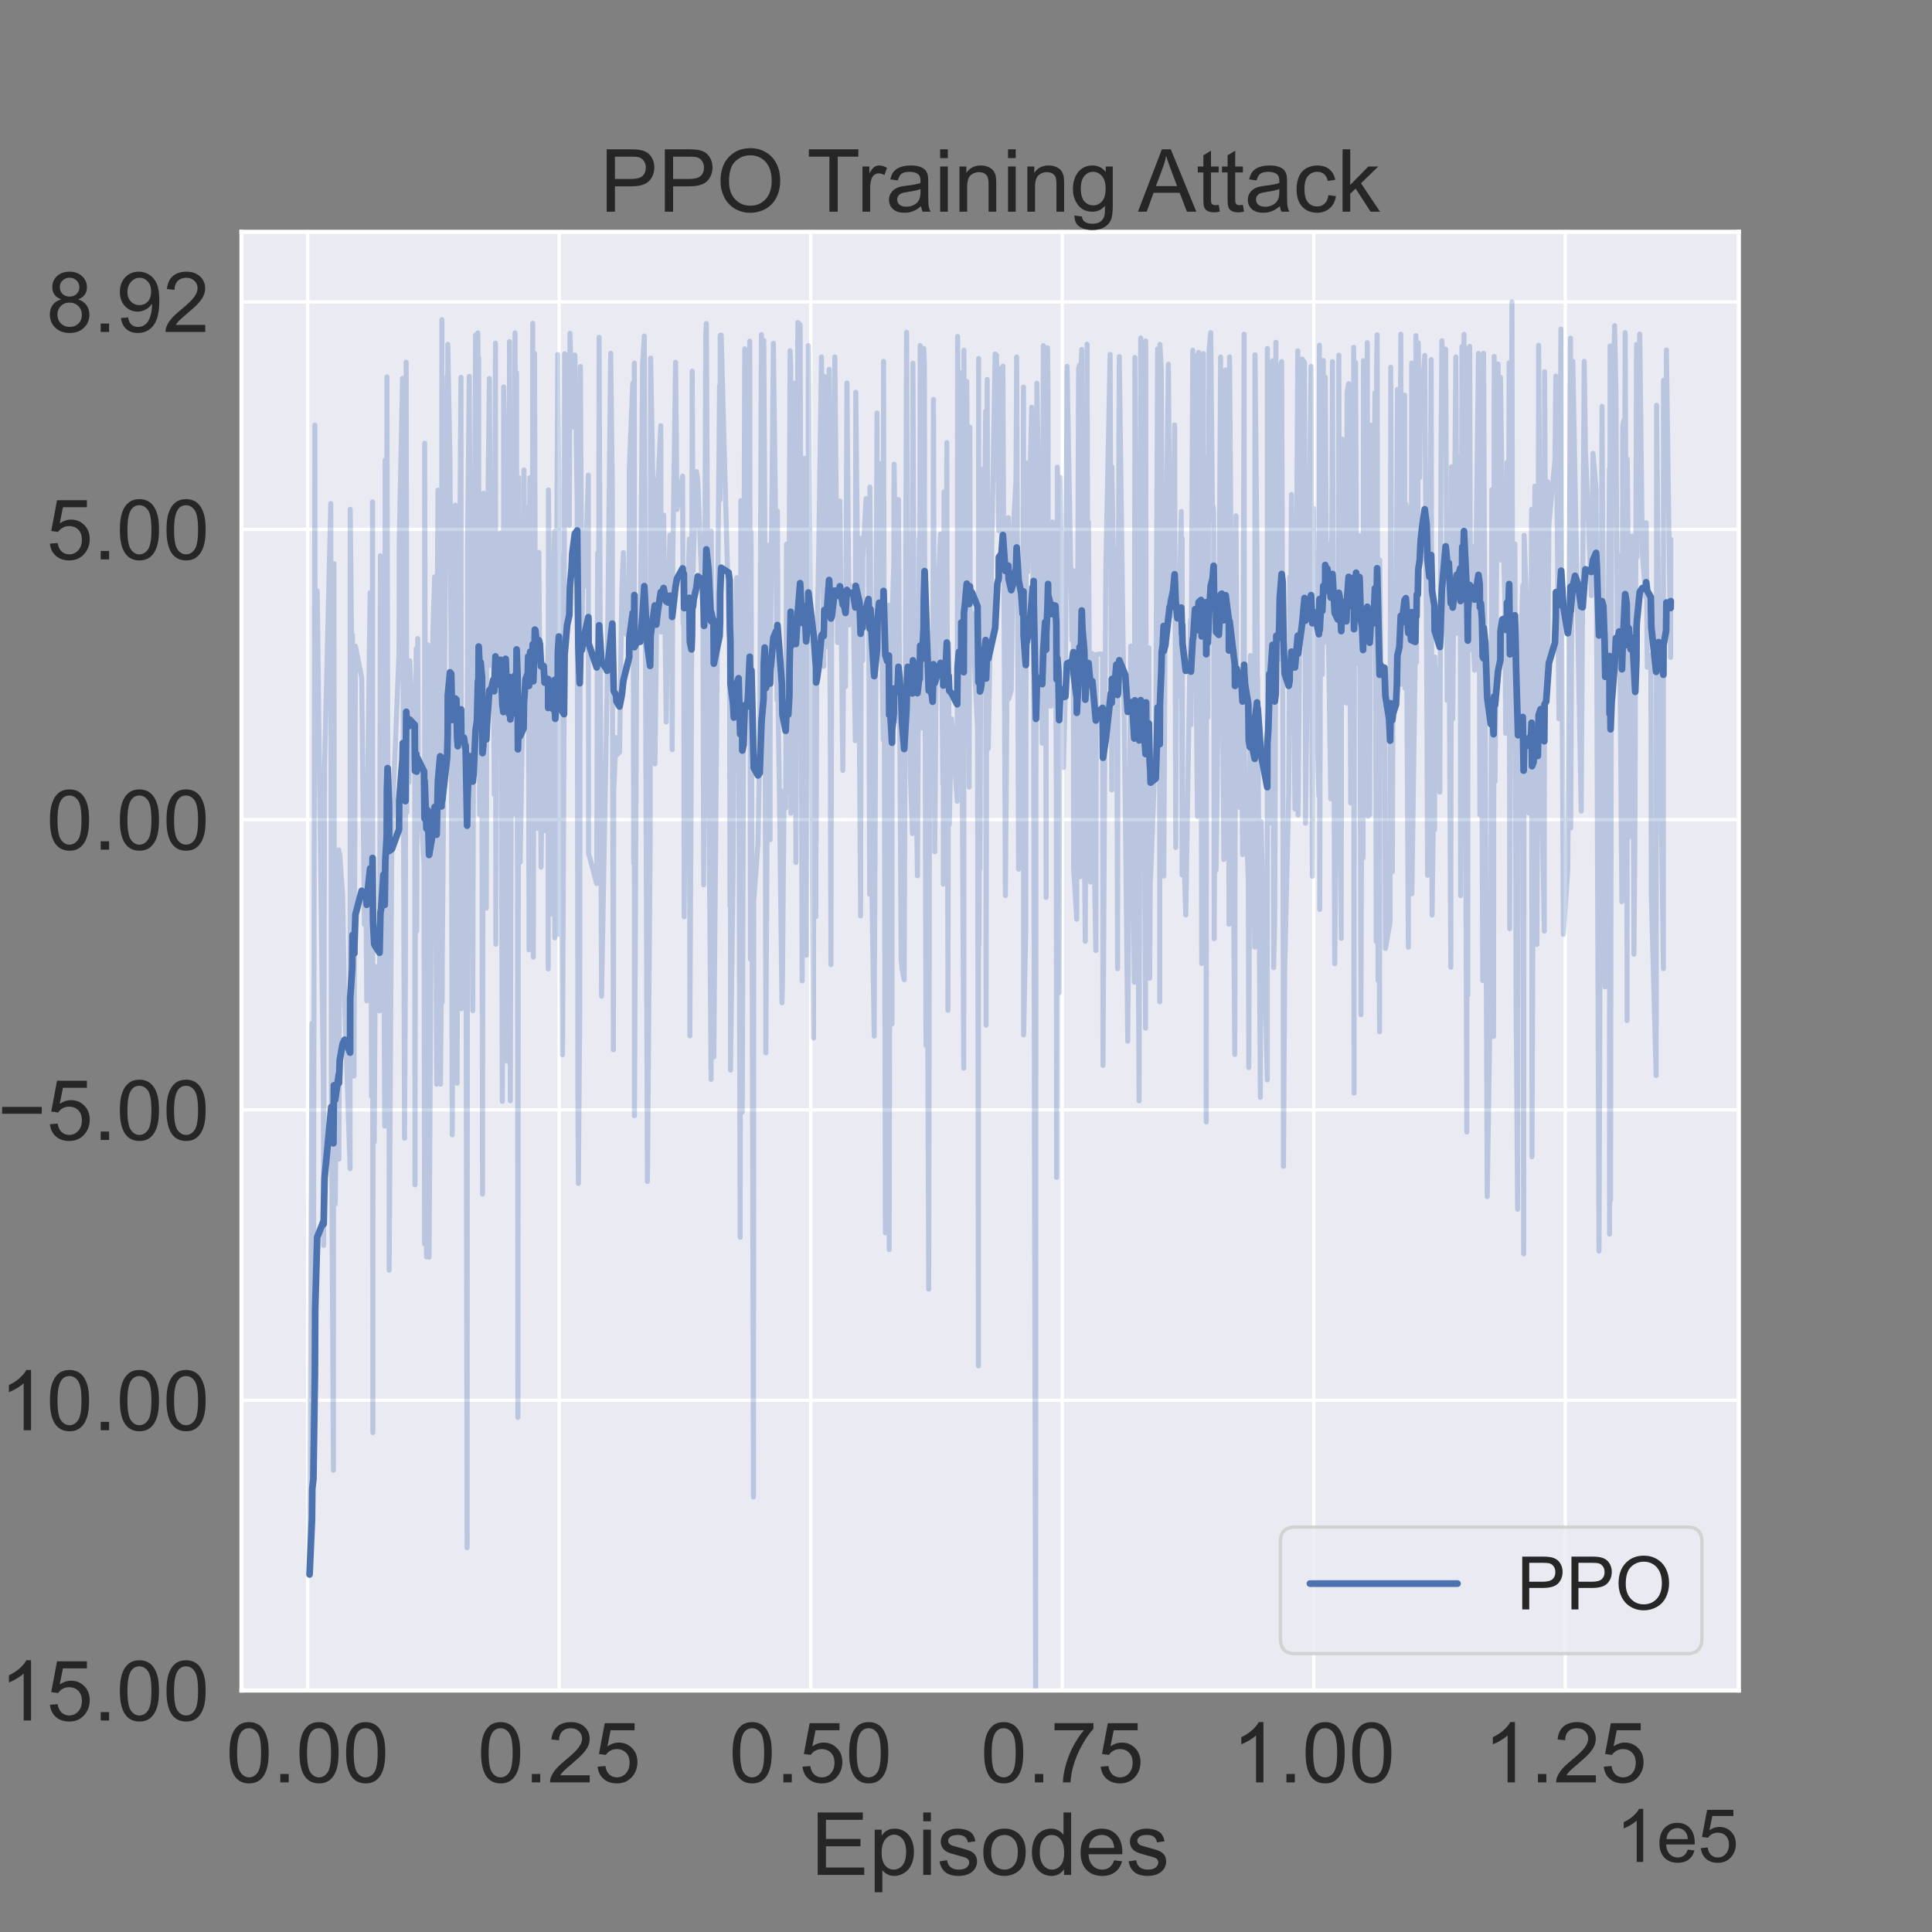 <?xml version="1.0" encoding="utf-8" standalone="no"?>
<!DOCTYPE svg PUBLIC "-//W3C//DTD SVG 1.1//EN"
  "http://www.w3.org/Graphics/SVG/1.1/DTD/svg11.dtd">
<!-- Created with matplotlib (https://matplotlib.org/) -->
<svg height="576pt" version="1.1" viewBox="0 0 576 576" width="576pt" xmlns="http://www.w3.org/2000/svg" xmlns:xlink="http://www.w3.org/1999/xlink">
 <rect x="0" y="0" width="576" height="576" fill="#808080" stroke="none"/>
 <defs>
  <style type="text/css">*{stroke-linecap:butt;stroke-linejoin:round;}</style>
 </defs>
 <g id="figure_1">
  <g id="patch_1">
   <path d="M 0 576 
L 576 576 
L 576 0 
L 0 0 
z
" style="fill:none;"/>
  </g>
  <g id="axes_1">
   <g id="patch_2">
    <path d="M 72 504 
L 518.4 504 
L 518.4 69.12 
L 72 69.12 
z
" style="fill:#eaeaf2;"/>
   </g>
   <g id="matplotlib.axis_1">
    <g id="xtick_1">
     <g id="line2d_1">
      <path clip-path="url(#pfd2f9d19e9)" d="M 91.721 504 
L 91.721 69.12 
" style="fill:none;stroke:#ffffff;stroke-linecap:round;"/>
     </g>
     <g id="text_1">
      <!-- 0.00 -->
      <g style="fill:#262626;" transform="translate(67.395 531.395)scale(0.25 -0.25)">
       <defs>
        <path d="M 4.156 35.297 
Q 4.156 48 6.766 55.734 
Q 9.375 63.484 14.516 67.672 
Q 19.672 71.875 27.484 71.875 
Q 33.25 71.875 37.594 69.547 
Q 41.938 67.234 44.766 62.859 
Q 47.609 58.5 49.219 52.219 
Q 50.828 45.953 50.828 35.297 
Q 50.828 22.703 48.234 14.969 
Q 45.656 7.234 40.5 3 
Q 35.359 -1.219 27.484 -1.219 
Q 17.141 -1.219 11.234 6.203 
Q 4.156 15.141 4.156 35.297 
z
M 13.188 35.297 
Q 13.188 17.672 17.312 11.828 
Q 21.438 6 27.484 6 
Q 33.547 6 37.672 11.859 
Q 41.797 17.719 41.797 35.297 
Q 41.797 52.984 37.672 58.781 
Q 33.547 64.594 27.391 64.594 
Q 21.344 64.594 17.719 59.469 
Q 13.188 52.938 13.188 35.297 
z
" id="ArialMT-48"/>
        <path d="M 9.078 0 
L 9.078 10.016 
L 19.094 10.016 
L 19.094 0 
z
" id="ArialMT-46"/>
       </defs>
       <use xlink:href="#ArialMT-48"/>
       <use x="55.615" xlink:href="#ArialMT-46"/>
       <use x="83.398" xlink:href="#ArialMT-48"/>
       <use x="139.014" xlink:href="#ArialMT-48"/>
      </g>
     </g>
    </g>
    <g id="xtick_2">
     <g id="line2d_2">
      <path clip-path="url(#pfd2f9d19e9)" d="M 166.711 504 
L 166.711 69.12 
" style="fill:none;stroke:#ffffff;stroke-linecap:round;"/>
     </g>
     <g id="text_2">
      <!-- 0.25 -->
      <g style="fill:#262626;" transform="translate(142.385 531.395)scale(0.25 -0.25)">
       <defs>
        <path d="M 50.344 8.453 
L 50.344 0 
L 3.031 0 
Q 2.938 3.172 4.047 6.109 
Q 5.859 10.938 9.828 15.625 
Q 13.812 20.312 21.344 26.469 
Q 33.016 36.031 37.109 41.625 
Q 41.219 47.219 41.219 52.203 
Q 41.219 57.422 37.469 61 
Q 33.734 64.594 27.734 64.594 
Q 21.391 64.594 17.578 60.781 
Q 13.766 56.984 13.719 50.25 
L 4.688 51.172 
Q 5.609 61.281 11.656 66.578 
Q 17.719 71.875 27.938 71.875 
Q 38.234 71.875 44.234 66.156 
Q 50.25 60.453 50.25 52 
Q 50.25 47.703 48.484 43.547 
Q 46.734 39.406 42.656 34.812 
Q 38.578 30.219 29.109 22.219 
Q 21.188 15.578 18.938 13.203 
Q 16.703 10.844 15.234 8.453 
z
" id="ArialMT-50"/>
        <path d="M 4.156 18.75 
L 13.375 19.531 
Q 14.406 12.797 18.141 9.391 
Q 21.875 6 27.156 6 
Q 33.5 6 37.891 10.781 
Q 42.281 15.578 42.281 23.484 
Q 42.281 31 38.062 35.344 
Q 33.844 39.703 27 39.703 
Q 22.75 39.703 19.328 37.766 
Q 15.922 35.844 13.969 32.766 
L 5.719 33.844 
L 12.641 70.609 
L 48.25 70.609 
L 48.25 62.203 
L 19.672 62.203 
L 15.828 42.969 
Q 22.266 47.469 29.344 47.469 
Q 38.719 47.469 45.156 40.969 
Q 51.609 34.469 51.609 24.266 
Q 51.609 14.547 45.953 7.469 
Q 39.062 -1.219 27.156 -1.219 
Q 17.391 -1.219 11.203 4.25 
Q 5.031 9.719 4.156 18.75 
z
" id="ArialMT-53"/>
       </defs>
       <use xlink:href="#ArialMT-48"/>
       <use x="55.615" xlink:href="#ArialMT-46"/>
       <use x="83.398" xlink:href="#ArialMT-50"/>
       <use x="139.014" xlink:href="#ArialMT-53"/>
      </g>
     </g>
    </g>
    <g id="xtick_3">
     <g id="line2d_3">
      <path clip-path="url(#pfd2f9d19e9)" d="M 241.702 504 
L 241.702 69.12 
" style="fill:none;stroke:#ffffff;stroke-linecap:round;"/>
     </g>
     <g id="text_3">
      <!-- 0.50 -->
      <g style="fill:#262626;" transform="translate(217.376 531.395)scale(0.25 -0.25)">
       <use xlink:href="#ArialMT-48"/>
       <use x="55.615" xlink:href="#ArialMT-46"/>
       <use x="83.398" xlink:href="#ArialMT-53"/>
       <use x="139.014" xlink:href="#ArialMT-48"/>
      </g>
     </g>
    </g>
    <g id="xtick_4">
     <g id="line2d_4">
      <path clip-path="url(#pfd2f9d19e9)" d="M 316.692 504 
L 316.692 69.12 
" style="fill:none;stroke:#ffffff;stroke-linecap:round;"/>
     </g>
     <g id="text_4">
      <!-- 0.75 -->
      <g style="fill:#262626;" transform="translate(292.366 531.395)scale(0.25 -0.25)">
       <defs>
        <path d="M 4.734 62.203 
L 4.734 70.656 
L 51.078 70.656 
L 51.078 63.812 
Q 44.234 56.547 37.516 44.484 
Q 30.812 32.422 27.156 19.672 
Q 24.516 10.688 23.781 0 
L 14.75 0 
Q 14.891 8.453 18.062 20.406 
Q 21.234 32.375 27.172 43.484 
Q 33.109 54.594 39.797 62.203 
z
" id="ArialMT-55"/>
       </defs>
       <use xlink:href="#ArialMT-48"/>
       <use x="55.615" xlink:href="#ArialMT-46"/>
       <use x="83.398" xlink:href="#ArialMT-55"/>
       <use x="139.014" xlink:href="#ArialMT-53"/>
      </g>
     </g>
    </g>
    <g id="xtick_5">
     <g id="line2d_5">
      <path clip-path="url(#pfd2f9d19e9)" d="M 391.683 504 
L 391.683 69.12 
" style="fill:none;stroke:#ffffff;stroke-linecap:round;"/>
     </g>
     <g id="text_5">
      <!-- 1.00 -->
      <g style="fill:#262626;" transform="translate(367.357 531.395)scale(0.25 -0.25)">
       <defs>
        <path d="M 37.25 0 
L 28.469 0 
L 28.469 56 
Q 25.297 52.984 20.141 49.953 
Q 14.984 46.922 10.891 45.406 
L 10.891 53.906 
Q 18.266 57.375 23.781 62.297 
Q 29.297 67.234 31.594 71.875 
L 37.25 71.875 
z
" id="ArialMT-49"/>
       </defs>
       <use xlink:href="#ArialMT-49"/>
       <use x="55.615" xlink:href="#ArialMT-46"/>
       <use x="83.398" xlink:href="#ArialMT-48"/>
       <use x="139.014" xlink:href="#ArialMT-48"/>
      </g>
     </g>
    </g>
    <g id="xtick_6">
     <g id="line2d_6">
      <path clip-path="url(#pfd2f9d19e9)" d="M 466.673 504 
L 466.673 69.12 
" style="fill:none;stroke:#ffffff;stroke-linecap:round;"/>
     </g>
     <g id="text_6">
      <!-- 1.25 -->
      <g style="fill:#262626;" transform="translate(442.347 531.395)scale(0.25 -0.25)">
       <use xlink:href="#ArialMT-49"/>
       <use x="55.615" xlink:href="#ArialMT-46"/>
       <use x="83.398" xlink:href="#ArialMT-50"/>
       <use x="139.014" xlink:href="#ArialMT-53"/>
      </g>
     </g>
    </g>
    <g id="text_7">
     <!-- Episodes -->
     <g style="fill:#262626;" transform="translate(241.723 558.974)scale(0.26 -0.26)">
      <defs>
       <path d="M 7.906 0 
L 7.906 71.578 
L 59.672 71.578 
L 59.672 63.141 
L 17.391 63.141 
L 17.391 41.219 
L 56.984 41.219 
L 56.984 32.812 
L 17.391 32.812 
L 17.391 8.453 
L 61.328 8.453 
L 61.328 0 
z
" id="ArialMT-69"/>
       <path d="M 6.594 -19.875 
L 6.594 51.859 
L 14.594 51.859 
L 14.594 45.125 
Q 17.438 49.078 21 51.047 
Q 24.562 53.031 29.641 53.031 
Q 36.281 53.031 41.359 49.609 
Q 46.438 46.188 49.016 39.953 
Q 51.609 33.734 51.609 26.312 
Q 51.609 18.359 48.75 11.984 
Q 45.906 5.609 40.453 2.219 
Q 35.016 -1.172 29 -1.172 
Q 24.609 -1.172 21.109 0.688 
Q 17.625 2.547 15.375 5.375 
L 15.375 -19.875 
z
M 14.547 25.641 
Q 14.547 15.625 18.594 10.844 
Q 22.656 6.062 28.422 6.062 
Q 34.281 6.062 38.453 11.016 
Q 42.625 15.969 42.625 26.375 
Q 42.625 36.281 38.547 41.203 
Q 34.469 46.141 28.812 46.141 
Q 23.188 46.141 18.859 40.891 
Q 14.547 35.641 14.547 25.641 
z
" id="ArialMT-112"/>
       <path d="M 6.641 61.469 
L 6.641 71.578 
L 15.438 71.578 
L 15.438 61.469 
z
M 6.641 0 
L 6.641 51.859 
L 15.438 51.859 
L 15.438 0 
z
" id="ArialMT-105"/>
       <path d="M 3.078 15.484 
L 11.766 16.844 
Q 12.5 11.625 15.844 8.844 
Q 19.188 6.062 25.203 6.062 
Q 31.25 6.062 34.172 8.516 
Q 37.109 10.984 37.109 14.312 
Q 37.109 17.281 34.516 19 
Q 32.719 20.172 25.531 21.969 
Q 15.875 24.422 12.141 26.203 
Q 8.406 27.984 6.469 31.125 
Q 4.547 34.281 4.547 38.094 
Q 4.547 41.547 6.125 44.5 
Q 7.719 47.469 10.453 49.422 
Q 12.5 50.922 16.031 51.969 
Q 19.578 53.031 23.641 53.031 
Q 29.734 53.031 34.344 51.266 
Q 38.969 49.516 41.156 46.5 
Q 43.359 43.5 44.188 38.484 
L 35.594 37.312 
Q 35.016 41.312 32.203 43.547 
Q 29.391 45.797 24.266 45.797 
Q 18.219 45.797 15.625 43.797 
Q 13.031 41.797 13.031 39.109 
Q 13.031 37.406 14.109 36.031 
Q 15.188 34.625 17.484 33.688 
Q 18.797 33.203 25.25 31.453 
Q 34.578 28.953 38.25 27.359 
Q 41.938 25.781 44.031 22.75 
Q 46.141 19.734 46.141 15.234 
Q 46.141 10.844 43.578 6.953 
Q 41.016 3.078 36.172 0.953 
Q 31.344 -1.172 25.25 -1.172 
Q 15.141 -1.172 9.844 3.031 
Q 4.547 7.234 3.078 15.484 
z
" id="ArialMT-115"/>
       <path d="M 3.328 25.922 
Q 3.328 40.328 11.328 47.266 
Q 18.016 53.031 27.641 53.031 
Q 38.328 53.031 45.109 46.016 
Q 51.906 39.016 51.906 26.656 
Q 51.906 16.656 48.906 10.906 
Q 45.906 5.172 40.156 2 
Q 34.422 -1.172 27.641 -1.172 
Q 16.75 -1.172 10.031 5.812 
Q 3.328 12.797 3.328 25.922 
z
M 12.359 25.922 
Q 12.359 15.969 16.703 11.016 
Q 21.047 6.062 27.641 6.062 
Q 34.188 6.062 38.531 11.031 
Q 42.875 16.016 42.875 26.219 
Q 42.875 35.844 38.5 40.797 
Q 34.125 45.75 27.641 45.75 
Q 21.047 45.75 16.703 40.812 
Q 12.359 35.891 12.359 25.922 
z
" id="ArialMT-111"/>
       <path d="M 40.234 0 
L 40.234 6.547 
Q 35.297 -1.172 25.734 -1.172 
Q 19.531 -1.172 14.328 2.25 
Q 9.125 5.672 6.266 11.797 
Q 3.422 17.922 3.422 25.875 
Q 3.422 33.641 6 39.969 
Q 8.594 46.297 13.766 49.656 
Q 18.953 53.031 25.344 53.031 
Q 30.031 53.031 33.688 51.047 
Q 37.359 49.078 39.656 45.906 
L 39.656 71.578 
L 48.391 71.578 
L 48.391 0 
z
M 12.453 25.875 
Q 12.453 15.922 16.641 10.984 
Q 20.844 6.062 26.562 6.062 
Q 32.328 6.062 36.344 10.766 
Q 40.375 15.484 40.375 25.141 
Q 40.375 35.797 36.266 40.766 
Q 32.172 45.75 26.172 45.75 
Q 20.312 45.75 16.375 40.969 
Q 12.453 36.188 12.453 25.875 
z
" id="ArialMT-100"/>
       <path d="M 42.094 16.703 
L 51.172 15.578 
Q 49.031 7.625 43.219 3.219 
Q 37.406 -1.172 28.375 -1.172 
Q 17 -1.172 10.328 5.828 
Q 3.656 12.844 3.656 25.484 
Q 3.656 38.578 10.391 45.797 
Q 17.141 53.031 27.875 53.031 
Q 38.281 53.031 44.875 45.953 
Q 51.469 38.875 51.469 26.031 
Q 51.469 25.25 51.422 23.688 
L 12.75 23.688 
Q 13.234 15.141 17.578 10.594 
Q 21.922 6.062 28.422 6.062 
Q 33.25 6.062 36.672 8.594 
Q 40.094 11.141 42.094 16.703 
z
M 13.234 30.906 
L 42.188 30.906 
Q 41.609 37.453 38.875 40.719 
Q 34.672 45.797 27.984 45.797 
Q 21.922 45.797 17.797 41.75 
Q 13.672 37.703 13.234 30.906 
z
" id="ArialMT-101"/>
      </defs>
      <use xlink:href="#ArialMT-69"/>
      <use x="66.699" xlink:href="#ArialMT-112"/>
      <use x="122.314" xlink:href="#ArialMT-105"/>
      <use x="144.531" xlink:href="#ArialMT-115"/>
      <use x="194.531" xlink:href="#ArialMT-111"/>
      <use x="250.146" xlink:href="#ArialMT-100"/>
      <use x="305.762" xlink:href="#ArialMT-101"/>
      <use x="361.377" xlink:href="#ArialMT-115"/>
     </g>
    </g>
    <g id="text_8">
     <!-- 1e5 -->
     <g style="fill:#262626;" transform="translate(481.698 555.11)scale(0.22 -0.22)">
      <use xlink:href="#ArialMT-49"/>
      <use x="55.615" xlink:href="#ArialMT-101"/>
      <use x="111.23" xlink:href="#ArialMT-53"/>
     </g>
    </g>
   </g>
   <g id="matplotlib.axis_2">
    <g id="ytick_1">
     <g id="line2d_7">
      <path clip-path="url(#pfd2f9d19e9)" d="M 72 504 
L 518.4 504 
" style="fill:none;stroke:#ffffff;stroke-linecap:round;"/>
     </g>
     <g id="text_9">
      <!-- −15.00 -->
      <g style="fill:#262626;" transform="translate(-14.656 512.947)scale(0.25 -0.25)">
       <defs>
        <path d="M 52.828 31.203 
L 5.562 31.203 
L 5.562 39.406 
L 52.828 39.406 
z
" id="ArialMT-8722"/>
       </defs>
       <use xlink:href="#ArialMT-8722"/>
       <use x="58.398" xlink:href="#ArialMT-49"/>
       <use x="114.014" xlink:href="#ArialMT-53"/>
       <use x="169.629" xlink:href="#ArialMT-46"/>
       <use x="197.412" xlink:href="#ArialMT-48"/>
       <use x="253.027" xlink:href="#ArialMT-48"/>
      </g>
     </g>
    </g>
    <g id="ytick_2">
     <g id="line2d_8">
      <path clip-path="url(#pfd2f9d19e9)" d="M 72 417.457 
L 518.4 417.457 
" style="fill:none;stroke:#ffffff;stroke-linecap:round;"/>
     </g>
     <g id="text_10">
      <!-- −10.00 -->
      <g style="fill:#262626;" transform="translate(-14.656 426.404)scale(0.25 -0.25)">
       <use xlink:href="#ArialMT-8722"/>
       <use x="58.398" xlink:href="#ArialMT-49"/>
       <use x="114.014" xlink:href="#ArialMT-48"/>
       <use x="169.629" xlink:href="#ArialMT-46"/>
       <use x="197.412" xlink:href="#ArialMT-48"/>
       <use x="253.027" xlink:href="#ArialMT-48"/>
      </g>
     </g>
    </g>
    <g id="ytick_3">
     <g id="line2d_9">
      <path clip-path="url(#pfd2f9d19e9)" d="M 72 330.914 
L 518.4 330.914 
" style="fill:none;stroke:#ffffff;stroke-linecap:round;"/>
     </g>
     <g id="text_11">
      <!-- −5.00 -->
      <g style="fill:#262626;" transform="translate(-0.754 339.861)scale(0.25 -0.25)">
       <use xlink:href="#ArialMT-8722"/>
       <use x="58.398" xlink:href="#ArialMT-53"/>
       <use x="114.014" xlink:href="#ArialMT-46"/>
       <use x="141.797" xlink:href="#ArialMT-48"/>
       <use x="197.412" xlink:href="#ArialMT-48"/>
      </g>
     </g>
    </g>
    <g id="ytick_4">
     <g id="line2d_10">
      <path clip-path="url(#pfd2f9d19e9)" d="M 72 244.371 
L 518.4 244.371 
" style="fill:none;stroke:#ffffff;stroke-linecap:round;"/>
     </g>
     <g id="text_12">
      <!-- 0.00 -->
      <g style="fill:#262626;" transform="translate(13.848 253.319)scale(0.25 -0.25)">
       <use xlink:href="#ArialMT-48"/>
       <use x="55.615" xlink:href="#ArialMT-46"/>
       <use x="83.398" xlink:href="#ArialMT-48"/>
       <use x="139.014" xlink:href="#ArialMT-48"/>
      </g>
     </g>
    </g>
    <g id="ytick_5">
     <g id="line2d_11">
      <path clip-path="url(#pfd2f9d19e9)" d="M 72 157.828 
L 518.4 157.828 
" style="fill:none;stroke:#ffffff;stroke-linecap:round;"/>
     </g>
     <g id="text_13">
      <!-- 5.00 -->
      <g style="fill:#262626;" transform="translate(13.848 166.776)scale(0.25 -0.25)">
       <use xlink:href="#ArialMT-53"/>
       <use x="55.615" xlink:href="#ArialMT-46"/>
       <use x="83.398" xlink:href="#ArialMT-48"/>
       <use x="139.014" xlink:href="#ArialMT-48"/>
      </g>
     </g>
    </g>
    <g id="ytick_6">
     <g id="line2d_12">
      <path clip-path="url(#pfd2f9d19e9)" d="M 72 90.02 
L 518.4 90.02 
" style="fill:none;stroke:#ffffff;stroke-linecap:round;"/>
     </g>
     <g id="text_14">
      <!-- 8.92 -->
      <g style="fill:#262626;" transform="translate(13.848 98.968)scale(0.25 -0.25)">
       <defs>
        <path d="M 17.672 38.812 
Q 12.203 40.828 9.562 44.531 
Q 6.938 48.25 6.938 53.422 
Q 6.938 61.234 12.547 66.547 
Q 18.172 71.875 27.484 71.875 
Q 36.859 71.875 42.578 66.422 
Q 48.297 60.984 48.297 53.172 
Q 48.297 48.188 45.672 44.5 
Q 43.062 40.828 37.75 38.812 
Q 44.344 36.672 47.781 31.875 
Q 51.219 27.094 51.219 20.453 
Q 51.219 11.281 44.719 5.031 
Q 38.234 -1.219 27.641 -1.219 
Q 17.047 -1.219 10.547 5.047 
Q 4.047 11.328 4.047 20.703 
Q 4.047 27.688 7.594 32.391 
Q 11.141 37.109 17.672 38.812 
z
M 15.922 53.719 
Q 15.922 48.641 19.188 45.406 
Q 22.469 42.188 27.688 42.188 
Q 32.766 42.188 36.016 45.375 
Q 39.266 48.578 39.266 53.219 
Q 39.266 58.062 35.906 61.359 
Q 32.562 64.656 27.594 64.656 
Q 22.562 64.656 19.234 61.422 
Q 15.922 58.203 15.922 53.719 
z
M 13.094 20.656 
Q 13.094 16.891 14.875 13.375 
Q 16.656 9.859 20.172 7.922 
Q 23.688 6 27.734 6 
Q 34.031 6 38.125 10.047 
Q 42.234 14.109 42.234 20.359 
Q 42.234 26.703 38.016 30.859 
Q 33.797 35.016 27.438 35.016 
Q 21.234 35.016 17.156 30.906 
Q 13.094 26.812 13.094 20.656 
z
" id="ArialMT-56"/>
        <path d="M 5.469 16.547 
L 13.922 17.328 
Q 14.984 11.375 18.016 8.688 
Q 21.047 6 25.781 6 
Q 29.828 6 32.875 7.859 
Q 35.938 9.719 37.891 12.812 
Q 39.844 15.922 41.156 21.188 
Q 42.484 26.469 42.484 31.938 
Q 42.484 32.516 42.438 33.688 
Q 39.797 29.5 35.234 26.875 
Q 30.672 24.266 25.344 24.266 
Q 16.453 24.266 10.297 30.703 
Q 4.156 37.156 4.156 47.703 
Q 4.156 58.594 10.578 65.234 
Q 17 71.875 26.656 71.875 
Q 33.641 71.875 39.422 68.109 
Q 45.219 64.359 48.219 57.391 
Q 51.219 50.438 51.219 37.25 
Q 51.219 23.531 48.234 15.406 
Q 45.266 7.281 39.375 3.031 
Q 33.5 -1.219 25.594 -1.219 
Q 17.188 -1.219 11.859 3.438 
Q 6.547 8.109 5.469 16.547 
z
M 41.453 48.141 
Q 41.453 55.719 37.422 60.156 
Q 33.406 64.594 27.734 64.594 
Q 21.875 64.594 17.531 59.812 
Q 13.188 55.031 13.188 47.406 
Q 13.188 40.578 17.312 36.297 
Q 21.438 32.031 27.484 32.031 
Q 33.594 32.031 37.516 36.297 
Q 41.453 40.578 41.453 48.141 
z
" id="ArialMT-57"/>
       </defs>
       <use xlink:href="#ArialMT-56"/>
       <use x="55.615" xlink:href="#ArialMT-46"/>
       <use x="83.398" xlink:href="#ArialMT-57"/>
       <use x="139.014" xlink:href="#ArialMT-50"/>
      </g>
     </g>
    </g>
    <g id="text_15">
     <!-- avg reward -->
     <g style="fill:#262626;" transform="translate(-24.128 350.863)rotate(-90)scale(0.26 -0.26)">
      <defs>
       <path d="M 40.438 6.391 
Q 35.547 2.25 31.031 0.531 
Q 26.516 -1.172 21.344 -1.172 
Q 12.797 -1.172 8.203 3 
Q 3.609 7.172 3.609 13.672 
Q 3.609 17.484 5.344 20.625 
Q 7.078 23.781 9.891 25.688 
Q 12.703 27.594 16.219 28.562 
Q 18.797 29.25 24.031 29.891 
Q 34.672 31.156 39.703 32.906 
Q 39.75 34.719 39.75 35.203 
Q 39.75 40.578 37.25 42.781 
Q 33.891 45.75 27.25 45.75 
Q 21.047 45.75 18.094 43.578 
Q 15.141 41.406 13.719 35.891 
L 5.125 37.062 
Q 6.297 42.578 8.984 45.969 
Q 11.672 49.359 16.75 51.188 
Q 21.828 53.031 28.516 53.031 
Q 35.156 53.031 39.297 51.469 
Q 43.453 49.906 45.406 47.531 
Q 47.359 45.172 48.141 41.547 
Q 48.578 39.312 48.578 33.453 
L 48.578 21.734 
Q 48.578 9.469 49.141 6.219 
Q 49.703 2.984 51.375 0 
L 42.188 0 
Q 40.828 2.734 40.438 6.391 
z
M 39.703 26.031 
Q 34.906 24.078 25.344 22.703 
Q 19.922 21.922 17.672 20.938 
Q 15.438 19.969 14.203 18.094 
Q 12.984 16.219 12.984 13.922 
Q 12.984 10.406 15.641 8.062 
Q 18.312 5.719 23.438 5.719 
Q 28.516 5.719 32.469 7.938 
Q 36.422 10.156 38.281 14.016 
Q 39.703 17 39.703 22.797 
z
" id="ArialMT-97"/>
       <path d="M 21 0 
L 1.266 51.859 
L 10.547 51.859 
L 21.688 20.797 
Q 23.484 15.766 25 10.359 
Q 26.172 14.453 28.266 20.219 
L 39.797 51.859 
L 48.828 51.859 
L 29.203 0 
z
" id="ArialMT-118"/>
       <path d="M 4.984 -4.297 
L 13.531 -5.562 
Q 14.062 -9.516 16.5 -11.328 
Q 19.781 -13.766 25.438 -13.766 
Q 31.547 -13.766 34.859 -11.328 
Q 38.188 -8.891 39.359 -4.5 
Q 40.047 -1.812 39.984 6.781 
Q 34.234 0 25.641 0 
Q 14.938 0 9.078 7.719 
Q 3.219 15.438 3.219 26.219 
Q 3.219 33.641 5.906 39.906 
Q 8.594 46.188 13.688 49.609 
Q 18.797 53.031 25.688 53.031 
Q 34.859 53.031 40.828 45.609 
L 40.828 51.859 
L 48.922 51.859 
L 48.922 7.031 
Q 48.922 -5.078 46.453 -10.125 
Q 44 -15.188 38.641 -18.109 
Q 33.297 -21.047 25.484 -21.047 
Q 16.219 -21.047 10.5 -16.875 
Q 4.781 -12.703 4.984 -4.297 
z
M 12.25 26.859 
Q 12.25 16.656 16.297 11.969 
Q 20.359 7.281 26.469 7.281 
Q 32.516 7.281 36.609 11.938 
Q 40.719 16.609 40.719 26.562 
Q 40.719 36.078 36.5 40.906 
Q 32.281 45.75 26.312 45.75 
Q 20.453 45.75 16.344 40.984 
Q 12.25 36.234 12.25 26.859 
z
" id="ArialMT-103"/>
       <path id="ArialMT-32"/>
       <path d="M 6.5 0 
L 6.5 51.859 
L 14.406 51.859 
L 14.406 44 
Q 17.438 49.516 20 51.266 
Q 22.562 53.031 25.641 53.031 
Q 30.078 53.031 34.672 50.203 
L 31.641 42.047 
Q 28.422 43.953 25.203 43.953 
Q 22.312 43.953 20.016 42.219 
Q 17.719 40.484 16.75 37.406 
Q 15.281 32.719 15.281 27.156 
L 15.281 0 
z
" id="ArialMT-114"/>
       <path d="M 16.156 0 
L 0.297 51.859 
L 9.375 51.859 
L 17.625 21.922 
L 20.703 10.797 
Q 20.906 11.625 23.391 21.484 
L 31.641 51.859 
L 40.672 51.859 
L 48.438 21.781 
L 51.031 11.859 
L 54 21.875 
L 62.891 51.859 
L 71.438 51.859 
L 55.219 0 
L 46.094 0 
L 37.844 31.062 
L 35.844 39.891 
L 25.344 0 
z
" id="ArialMT-119"/>
      </defs>
      <use xlink:href="#ArialMT-97"/>
      <use x="55.615" xlink:href="#ArialMT-118"/>
      <use x="105.615" xlink:href="#ArialMT-103"/>
      <use x="161.23" xlink:href="#ArialMT-32"/>
      <use x="189.014" xlink:href="#ArialMT-114"/>
      <use x="222.314" xlink:href="#ArialMT-101"/>
      <use x="277.93" xlink:href="#ArialMT-119"/>
      <use x="350.146" xlink:href="#ArialMT-97"/>
      <use x="405.762" xlink:href="#ArialMT-114"/>
      <use x="439.062" xlink:href="#ArialMT-100"/>
     </g>
    </g>
   </g>
   <g id="line2d_13">
    <path clip-path="url(#pfd2f9d19e9)" d="M 92.291 469.402 
L 93.011 305.082 
L 93.101 361.879 
L 93.431 414.873 
L 93.881 126.759 
L 93.971 216.785 
L 94.571 176.133 
L 96.4 322.757 
L 96.49 371.293 
L 96.76 228.503 
L 98.62 150.129 
L 98.77 319.564 
L 99.4 438.351 
L 99.55 168.027 
L 99.76 331.621 
L 99.94 358.943 
L 100.99 253.396 
L 101.05 345.573 
L 101.29 254.525 
L 102.16 267 
L 102.76 299.321 
L 104.379 348.432 
L 104.409 151.831 
L 105.009 208.443 
L 105.099 189.367 
L 105.549 320.831 
L 105.969 192.652 
L 107.829 201.996 
L 108.639 275.631 
L 109.119 266.41 
L 109.329 298.404 
L 109.359 252.549 
L 110.349 176.685 
L 110.769 326.881 
L 111.009 284.629 
L 111.069 149.629 
L 111.159 427.103 
L 111.218 292.614 
L 111.578 340.508 
L 111.878 288.14 
L 113.168 301.373 
L 113.408 165.69 
L 113.648 258.391 
L 114.308 170.454 
L 114.428 277.494 
L 114.698 335.746 
L 114.818 137.177 
L 114.878 256.333 
L 115.298 184.033 
L 115.358 112.363 
L 115.568 208.032 
L 115.808 278.982 
L 115.988 292.128 
L 116.018 378.701 
L 116.828 248.123 
L 118.958 194.585 
L 119.017 161.845 
L 120.007 112.812 
L 120.097 180.085 
L 120.607 339.342 
L 120.877 288.546 
L 120.907 213.118 
L 121.087 107.982 
L 121.117 111.107 
L 121.267 242.196 
L 121.807 209.422 
L 121.897 233.264 
L 122.167 197.011 
L 123.637 230.109 
L 123.727 353.22 
L 123.907 214.3 
L 124.087 193.423 
L 124.237 277.51 
L 124.537 190.385 
L 124.717 230.284 
L 124.867 229.867 
L 126.427 258.217 
L 126.577 370.851 
L 126.607 132.129 
L 127.146 374.743 
L 127.536 192.213 
L 127.926 374.817 
L 129.066 188.023 
L 129.576 171.977 
L 130.176 323.233 
L 130.356 183.846 
L 130.566 146.128 
L 131.226 160.179 
L 131.316 323.25 
L 131.646 286.94 
L 131.736 95.316 
L 131.826 298.832 
L 131.856 286.759 
L 133.296 112.261 
L 133.476 156.577 
L 133.506 102.671 
L 134.166 138.221 
L 134.526 204.838 
L 134.825 338.326 
L 135.725 150.589 
L 136.055 211.723 
L 136.295 322.932 
L 136.475 244.625 
L 137.435 112.49 
L 137.555 300.743 
L 138.305 215.716 
L 138.785 254.307 
L 138.815 211.965 
L 139.265 461.409 
L 139.385 164.615 
L 139.895 112.202 
L 140.945 301.339 
L 141.185 211.485 
L 141.785 99.892 
L 142.205 188.934 
L 142.475 99.247 
L 142.654 193.587 
L 142.714 106.555 
L 142.804 210.856 
L 143.014 242.869 
L 143.284 179.744 
L 143.704 242.393 
L 143.854 356.009 
L 144.124 147.03 
L 144.994 270.781 
L 145.174 177.655 
L 145.894 112.85 
L 146.524 198.491 
L 147.064 180.751 
L 147.334 236.855 
L 147.724 102.296 
L 147.814 281.529 
L 148.054 170.532 
L 149.254 158.888 
L 149.764 328.367 
L 150.064 233.895 
L 150.154 115.333 
L 150.753 140.928 
L 151.233 316.411 
L 151.773 253.844 
L 151.893 101.834 
L 152.133 328.213 
L 152.643 163.057 
L 152.823 242.85 
L 153.543 99.224 
L 153.933 215.745 
L 154.023 111.122 
L 154.053 199.998 
L 154.293 264.355 
L 154.413 422.585 
L 154.623 142.375 
L 155.073 257.052 
L 156.093 196.128 
L 156.213 140.098 
L 156.423 173.854 
L 156.693 172.391 
L 157.353 184.104 
L 157.473 151.249 
L 157.713 283.181 
L 157.953 142.408 
L 158.073 158.541 
L 158.672 278.617 
L 158.822 96.384 
L 158.852 208.587 
L 158.912 196.009 
L 159.002 285.372 
L 159.362 105.329 
L 159.602 189.18 
L 160.172 246.967 
L 160.652 164.706 
L 161.312 258.554 
L 162.092 197.92 
L 162.362 247.661 
L 163.412 192.739 
L 163.442 288.884 
L 163.502 146.08 
L 164.822 272.683 
L 165.062 173.897 
L 165.332 158.381 
L 165.392 279.6 
L 166.291 105.688 
L 166.321 114.246 
L 166.621 147.017 
L 166.681 278.611 
L 166.831 165.635 
L 167.251 205.372 
L 167.701 314.456 
L 168.151 219.217 
L 168.331 105.456 
L 169.081 106.463 
L 169.741 156.659 
L 169.921 99.393 
L 170.431 117.156 
L 170.611 127.302 
L 171.391 105.836 
L 172.081 149.638 
L 172.291 326.677 
L 172.441 352.825 
L 172.831 301.887 
L 173.041 109.274 
L 173.491 189.59 
L 173.94 158.42 
L 174.36 174.78 
L 175.41 141.63 
L 175.47 254.375 
L 177.9 263.445 
L 178.17 164.927 
L 178.44 199.526 
L 178.62 100.54 
L 179.34 297.014 
L 180.99 205.807 
L 182.069 105.324 
L 182.549 144.79 
L 182.639 230.19 
L 182.879 312.965 
L 182.969 235.888 
L 183.689 219.9 
L 183.809 225.17 
L 184.709 224.261 
L 185.399 175.587 
L 185.849 164.759 
L 186.569 189.02 
L 187.049 183.128 
L 187.589 178.699 
L 187.619 139.766 
L 188.639 114.308 
L 188.939 257.442 
L 189.119 108.242 
L 189.149 332.639 
L 189.898 177.885 
L 190.888 190.282 
L 191.578 108.589 
L 192.088 100.198 
L 193.018 352.242 
L 193.828 252.622 
L 193.978 106.755 
L 194.638 142.414 
L 195.208 143.371 
L 195.268 227.739 
L 195.658 195.006 
L 196.138 144.432 
L 197.008 126.898 
L 197.098 188.451 
L 197.847 153.536 
L 198.627 215.259 
L 199.137 182.445 
L 199.737 159.531 
L 200.277 198.501 
L 200.337 177.994 
L 200.397 223.498 
L 200.577 166.909 
L 201.417 108.005 
L 201.837 151.912 
L 203.517 141.947 
L 203.637 185.888 
L 203.877 170.867 
L 203.967 273.313 
L 204.897 179.706 
L 205.526 160.673 
L 205.676 308.831 
L 206.156 214.417 
L 206.366 110.658 
L 206.666 170.258 
L 206.786 164.083 
L 207.656 140.584 
L 208.016 143.114 
L 209.576 182.632 
L 209.786 263.809 
L 210.416 99.322 
L 210.596 96.444 
L 211.256 226.177 
L 212.006 321.8 
L 212.036 158.254 
L 212.396 199.352 
L 212.726 190.64 
L 212.816 315.113 
L 214.525 115.091 
L 214.675 148.973 
L 214.705 100.02 
L 215.005 99.896 
L 217.525 193.564 
L 217.615 270.14 
L 217.765 227.767 
L 217.795 319.04 
L 218.545 261.18 
L 219.025 199.021 
L 219.625 172.24 
L 219.715 191.323 
L 219.745 173.747 
L 220.195 191.333 
L 220.675 368.885 
L 220.854 149.257 
L 221.244 210.696 
L 221.304 331.53 
L 222.024 104.002 
L 222.804 214.546 
L 223.524 101.706 
L 223.734 285.895 
L 223.914 158.608 
L 224.034 197.316 
L 224.634 446.315 
L 224.724 268.335 
L 225.984 251.468 
L 226.494 223.803 
L 227.004 99.744 
L 227.034 196.296 
L 227.634 147.43 
L 227.724 101.515 
L 227.994 150.601 
L 228.324 313.915 
L 229.163 162.528 
L 229.583 250.353 
L 229.643 170.002 
L 229.703 195.189 
L 230.573 102.351 
L 231.413 169.5 
L 231.653 208.655 
L 231.773 152.329 
L 232.013 213.134 
L 232.343 233.713 
L 233.123 298.956 
L 233.273 293.978 
L 233.753 235.785 
L 234.233 240.909 
L 234.473 162.231 
L 235.013 235.909 
L 235.553 104.572 
L 235.733 109.103 
L 235.793 242.459 
L 235.883 230.371 
L 236.932 114.263 
L 237.292 257.141 
L 237.862 96.174 
L 238.552 96.798 
L 239.152 292.439 
L 239.872 136.637 
L 240.352 284.809 
L 240.592 141.44 
L 240.862 143.31 
L 240.952 210.815 
L 241.012 103.046 
L 242.542 309.462 
L 242.632 189.945 
L 243.232 273.282 
L 243.292 197.175 
L 243.322 251.241 
L 243.532 193.248 
L 244.072 165.589 
L 244.911 106.422 
L 245.571 198.65 
L 245.751 112.228 
L 246.531 192.786 
L 246.681 152.441 
L 247.191 110.108 
L 247.731 287.599 
L 247.971 178.589 
L 248.901 106.41 
L 249.711 191.57 
L 250.401 149.363 
L 251.271 229.701 
L 251.601 180.429 
L 252.081 204.693 
L 252.5 114.147 
L 253.13 186.319 
L 254.33 174.507 
L 254.99 220.833 
L 255.14 116.952 
L 256.25 223.794 
L 256.58 273.077 
L 256.76 160.481 
L 257.18 196.97 
L 257.24 166.527 
L 258.2 148.646 
L 258.92 152.86 
L 259.28 266.61 
L 259.34 145.214 
L 259.52 167.486 
L 259.88 261.849 
L 260.629 308.905 
L 261.469 123.135 
L 261.529 150.57 
L 261.649 138.654 
L 262.099 138.145 
L 263.329 220.602 
L 263.419 107.72 
L 263.959 367.512 
L 264.499 212.929 
L 265.009 180.46 
L 265.099 372.542 
L 265.399 202.976 
L 265.939 305.267 
L 265.969 184.066 
L 266.479 167.819 
L 266.569 138.403 
L 267.589 214.919 
L 267.649 187.42 
L 267.858 148.942 
L 268.668 285.851 
L 268.938 288.977 
L 269.568 292.11 
L 270.288 99.089 
L 270.618 167.967 
L 271.428 231.529 
L 272.028 248.537 
L 272.178 108.27 
L 272.628 222.464 
L 272.778 211.146 
L 273.528 261.103 
L 274.068 160.516 
L 274.188 206.134 
L 274.338 103.028 
L 274.878 217.053 
L 275.418 103.915 
L 275.598 109.135 
L 275.657 155.443 
L 276.077 311.65 
L 276.197 200.854 
L 276.887 384.333 
L 277.157 206.749 
L 277.727 213.227 
L 278.057 231.859 
L 278.297 119.105 
L 278.687 253.944 
L 279.227 186.223 
L 280.397 159.245 
L 281.087 233.731 
L 281.207 166.928 
L 281.237 263.602 
L 281.447 146.61 
L 281.957 194.342 
L 282.287 131.961 
L 282.617 301.226 
L 282.827 191.903 
L 283.007 245.842 
L 283.726 214.358 
L 285.376 238.876 
L 285.496 100.321 
L 285.886 152.7 
L 286.576 189.566 
L 286.606 111.098 
L 286.726 202.277 
L 287.326 318.452 
L 287.386 104.4 
L 287.626 162.196 
L 288.226 113.703 
L 288.946 234.682 
L 289.156 127.359 
L 289.246 186.931 
L 289.816 182.888 
L 291.435 217.47 
L 291.705 407.222 
L 291.765 106.856 
L 291.885 281.611 
L 292.065 179.855 
L 292.155 258.993 
L 292.365 200.314 
L 292.605 189.014 
L 292.695 139.837 
L 293.055 206.306 
L 293.865 122.61 
L 293.985 305.657 
L 294.315 113.115 
L 294.645 223.182 
L 296.685 105.536 
L 297.105 105.943 
L 297.765 158.229 
L 297.795 109.841 
L 298.575 155.381 
L 298.995 109.156 
L 299.744 266.995 
L 300.614 154.325 
L 300.704 208.387 
L 301.484 205.757 
L 302.144 156.855 
L 302.894 143.443 
L 303.104 106.425 
L 303.674 259.148 
L 304.454 213.032 
L 304.904 239.229 
L 305.144 115.405 
L 305.174 308.556 
L 305.834 276.77 
L 305.954 137.986 
L 306.374 170.573 
L 306.973 148.624 
L 307.573 121.405 
L 307.843 136.143 
L 308.113 200.732 
L 308.173 132.89 
L 308.203 237.157 
L 308.773 508.026 
L 308.863 230.924 
L 309.133 114.248 
L 310.243 181.341 
L 310.723 221.593 
L 311.053 103.054 
L 311.593 109.897 
L 311.893 267.577 
L 311.923 147.524 
L 312.313 103.706 
L 312.463 116.399 
L 312.493 206.864 
L 313.183 203.871 
L 313.303 210.559 
L 313.753 155.647 
L 314.653 182.726 
L 314.922 235.329 
L 315.012 351.02 
L 315.222 139.248 
L 315.762 295.952 
L 316.062 142.343 
L 316.782 187.973 
L 317.052 228.832 
L 317.622 206.31 
L 318.132 109.218 
L 319.602 190.857 
L 319.992 170.117 
L 320.082 258.871 
L 321.012 274.056 
L 321.042 251.32 
L 321.552 110.028 
L 321.852 108.829 
L 322.002 261.406 
L 322.332 108.786 
L 322.512 104.129 
L 322.721 238.703 
L 323.261 248.838 
L 323.561 280.64 
L 324.101 102.616 
L 324.431 241.415 
L 324.521 155.677 
L 325.121 262.987 
L 325.361 202.492 
L 325.661 194.843 
L 326.021 243.848 
L 326.711 283.383 
L 326.861 195.092 
L 328.691 194.936 
L 328.841 317.628 
L 329.681 170.008 
L 330.97 105.656 
L 331.45 235.516 
L 331.48 139.147 
L 332.5 197.439 
L 332.83 163.421 
L 333.19 288.815 
L 333.28 204.335 
L 333.7 106.319 
L 335.5 241.326 
L 336.22 310.436 
L 337.12 192.603 
L 337.66 236.474 
L 338.17 292.839 
L 338.349 106.58 
L 339.609 328.183 
L 340.089 100.777 
L 340.419 256.84 
L 340.689 258.244 
L 340.929 195.03 
L 341.529 306.54 
L 341.589 101.653 
L 341.739 263.374 
L 341.919 276.202 
L 342.279 193.522 
L 342.519 193.109 
L 342.759 291.655 
L 342.969 257.254 
L 343.029 261.919 
L 344.559 221.212 
L 345.129 104.01 
L 345.729 234.883 
L 345.759 298.687 
L 345.819 102.663 
L 346.238 110.485 
L 346.358 144.694 
L 346.658 186.802 
L 346.808 156.223 
L 346.928 168.749 
L 346.958 261.199 
L 347.408 178.035 
L 348.338 108.6 
L 348.908 183.716 
L 349.058 162.455 
L 349.478 156.643 
L 349.748 167.724 
L 350.198 126.678 
L 350.528 252.678 
L 350.768 185.811 
L 351.038 207.772 
L 352.178 152.487 
L 352.418 260.824 
L 352.448 160.456 
L 352.568 242.911 
L 353.528 272.786 
L 354.937 184.825 
L 355.057 216.089 
L 355.597 104.427 
L 355.747 184.427 
L 356.287 106.055 
L 356.377 182.037 
L 357.007 243.405 
L 357.337 105.049 
L 358.057 172.71 
L 358.267 287.262 
L 358.777 105.429 
L 358.837 210.908 
L 358.927 170.184 
L 359.557 149.84 
L 359.617 334.514 
L 359.767 136.404 
L 360.097 213.846 
L 360.457 104.636 
L 360.967 99.191 
L 361.507 154.904 
L 361.687 151.051 
L 361.836 152.763 
L 361.986 279.855 
L 362.526 186.863 
L 362.556 259.419 
L 363.366 197.091 
L 363.906 106.441 
L 364.236 174.331 
L 364.866 256.259 
L 365.406 110.279 
L 366.366 251.491 
L 366.396 275.548 
L 366.576 106.395 
L 368.136 314.373 
L 368.196 262.11 
L 368.496 153.788 
L 368.706 198.459 
L 369.516 240.683 
L 370.145 209.553 
L 370.445 254.793 
L 370.925 99.631 
L 370.985 222.165 
L 371.195 235.055 
L 372.155 262.473 
L 372.305 318.268 
L 372.785 195.417 
L 374.075 282.379 
L 374.165 105.783 
L 374.765 166.491 
L 374.945 237.087 
L 374.975 202.135 
L 375.755 327.178 
L 375.965 244.876 
L 377.824 321.948 
L 377.854 103.887 
L 378.124 182.803 
L 378.334 149.277 
L 378.424 111.457 
L 378.634 245.402 
L 378.724 168.312 
L 379.384 107.569 
L 379.714 288.508 
L 380.044 274.364 
L 380.344 187.154 
L 380.404 102.049 
L 380.434 140.962 
L 380.524 177.236 
L 381.244 196.527 
L 381.544 111.067 
L 382.114 107.783 
L 382.414 197.257 
L 382.654 347.728 
L 383.014 288.798 
L 384.214 236.579 
L 384.514 172.04 
L 384.754 195.744 
L 385.024 147.436 
L 386.073 241.195 
L 386.913 104.596 
L 387.003 243.002 
L 388.203 107.045 
L 388.923 108.137 
L 389.223 245.444 
L 390.873 109.232 
L 391.263 261.239 
L 391.593 151.57 
L 392.133 195.714 
L 393.212 237.215 
L 393.362 102.9 
L 393.392 162.115 
L 393.452 271.135 
L 393.872 109.318 
L 394.232 201.089 
L 394.532 107.465 
L 394.922 191.488 
L 395.072 159.805 
L 395.102 112.464 
L 395.552 187.67 
L 395.732 162.045 
L 396.032 188.895 
L 396.752 238.157 
L 397.262 107.827 
L 397.922 287.326 
L 399.062 183.993 
L 399.152 105.88 
L 399.392 189.076 
L 399.872 279.76 
L 399.992 148.222 
L 400.142 190.798 
L 400.202 130.926 
L 400.262 205.63 
L 400.352 186.806 
L 401.401 209.593 
L 401.611 116.846 
L 402.091 114.364 
L 402.691 239.373 
L 403.531 204.989 
L 403.591 103.553 
L 403.621 160.011 
L 403.681 325.89 
L 403.861 121.445 
L 404.131 108.095 
L 404.311 144.297 
L 404.461 197.74 
L 405.331 159.733 
L 405.751 302.526 
L 406.081 202.884 
L 406.381 255.744 
L 406.501 107.513 
L 406.531 193.014 
L 407.371 223.067 
L 407.641 102.157 
L 407.881 243.329 
L 408.331 174.775 
L 408.361 242.919 
L 408.721 126.75 
L 409.65 152.418 
L 409.92 117.107 
L 410.31 280.715 
L 410.43 108.741 
L 410.58 99.799 
L 410.85 292.291 
L 411.09 258.018 
L 411.3 307.633 
L 411.33 166.973 
L 411.84 209.02 
L 412.74 200.762 
L 413.04 282.773 
L 414.42 275.063 
L 414.45 224.373 
L 414.63 109.504 
L 415.11 259.864 
L 415.32 195.341 
L 416.16 189.393 
L 416.19 206.712 
L 416.609 116.087 
L 416.939 183.496 
L 417.209 180.503 
L 417.629 99.639 
L 417.959 204.026 
L 418.769 117.804 
L 418.859 205.199 
L 419.129 150.183 
L 419.879 282.417 
L 419.999 182.588 
L 420.269 151.277 
L 420.689 247.865 
L 420.869 108.227 
L 420.929 266.452 
L 421.949 195.287 
L 422.129 100.056 
L 422.309 197.454 
L 422.369 130.29 
L 422.399 166.516 
L 422.699 177.717 
L 422.849 102.221 
L 423.269 142.411 
L 423.539 110.83 
L 424.019 116.606 
L 424.768 105.975 
L 425.338 197.815 
L 425.608 260.956 
L 426.148 217.714 
L 426.688 107.191 
L 426.958 272.829 
L 427.648 219.327 
L 427.708 247.391 
L 427.738 195.856 
L 429.268 236.187 
L 429.598 139.364 
L 429.868 101.579 
L 430.378 112.808 
L 431.008 104.098 
L 431.458 208.82 
L 431.938 171.147 
L 432.537 288.346 
L 432.747 139.152 
L 433.107 214.403 
L 434.037 106.424 
L 434.277 151.016 
L 434.337 188.768 
L 435.357 135.97 
L 435.447 267.047 
L 435.867 103.334 
L 435.927 106.61 
L 435.957 144.46 
L 436.287 181.382 
L 436.467 99.676 
L 437.307 337.479 
L 437.397 167.948 
L 437.427 213.426 
L 437.607 296.71 
L 437.667 104.409 
L 438.177 103.256 
L 438.417 193.588 
L 438.687 162.839 
L 439.137 189.296 
L 439.617 199.814 
L 440.786 105.355 
L 441.206 242.911 
L 441.506 169.226 
L 441.836 230.565 
L 442.046 292.322 
L 442.256 201.114 
L 442.316 105.324 
L 443.396 356.774 
L 444.476 285.906 
L 444.776 146.011 
L 445.286 309.006 
L 445.466 106.273 
L 445.736 232.956 
L 446.636 108.548 
L 447.326 166.929 
L 447.356 112.5 
L 447.896 152.378 
L 448.735 181.465 
L 448.885 218.648 
L 449.305 137.875 
L 449.695 197.554 
L 449.935 108.167 
L 450.085 276.885 
L 450.175 255.768 
L 450.775 90.02 
L 450.925 178.442 
L 451.345 202.765 
L 451.645 162.171 
L 452.005 298.475 
L 452.455 360.532 
L 452.575 250.837 
L 452.935 208.303 
L 453.985 174.594 
L 454.255 373.815 
L 454.405 159.553 
L 455.695 196.297 
L 455.844 242.389 
L 456.294 224.695 
L 456.624 151.825 
L 456.744 344.866 
L 457.224 216.211 
L 457.614 144.946 
L 458.214 281.571 
L 458.484 226.653 
L 458.724 102.921 
L 459.324 195.918 
L 459.804 244.405 
L 460.404 277.58 
L 460.494 110.835 
L 460.974 201.437 
L 461.394 143.634 
L 461.454 199.493 
L 461.784 156.269 
L 463.583 137.205 
L 463.853 112.109 
L 463.883 112.495 
L 464.783 214.338 
L 465.353 98.126 
L 465.443 152.416 
L 466.103 278.568 
L 467.423 258.979 
L 468.233 100.814 
L 468.293 246.844 
L 468.923 107.719 
L 471.413 241.831 
L 472.312 107.713 
L 472.672 133.906 
L 474.442 177.571 
L 474.922 135.157 
L 475.852 145.581 
L 476.722 372.977 
L 477.622 121.147 
L 478.012 193.641 
L 478.402 288.989 
L 478.582 294.243 
L 479.841 139.806 
L 479.871 367.949 
L 480.021 103.141 
L 480.171 357.657 
L 480.471 140.119 
L 481.371 97.085 
L 481.761 116.51 
L 482.211 195.789 
L 482.721 165.592 
L 483.531 268.843 
L 483.561 228.264 
L 483.801 126.954 
L 484.161 125.203 
L 484.251 187.903 
L 484.521 99.182 
L 484.971 204.546 
L 485.091 304.243 
L 485.151 136.886 
L 486.141 249.419 
L 486.681 159.84 
L 487.13 284.504 
L 487.43 249.387 
L 487.91 102.687 
L 488.03 166.161 
L 488.87 99.579 
L 489.65 164.905 
L 490.64 177.854 
L 490.79 155.854 
L 491.09 198.95 
L 492.17 195.304 
L 492.32 266.922 
L 493.76 320.644 
L 493.88 120.814 
L 494.48 183.16 
L 495.919 288.797 
L 495.949 113.353 
L 496.729 148.373 
L 496.819 104.349 
L 498.079 196.005 
L 498.109 160.777 
L 498.109 160.777 
" style="fill:none;stroke:#4c72b0;stroke-linecap:round;stroke-opacity:0.3;stroke-width:1.5;"/>
   </g>
   <g id="line2d_14">
    <path clip-path="url(#pfd2f9d19e9)" d="M 92.291 469.402 
L 93.011 452.97 
L 93.101 443.861 
L 93.431 440.962 
L 93.881 409.542 
L 93.971 390.266 
L 94.571 368.853 
L 96.4 364.243 
L 96.49 364.948 
L 96.76 351.304 
L 98.77 330.024 
L 99.4 340.857 
L 99.55 323.574 
L 99.76 324.379 
L 99.94 327.835 
L 100.99 320.391 
L 101.05 322.909 
L 101.29 316.071 
L 102.16 311.164 
L 102.76 309.98 
L 104.379 313.825 
L 104.409 297.626 
L 105.009 288.707 
L 105.099 278.773 
L 105.639 284.226 
L 105.669 281.54 
L 105.969 272.651 
L 107.829 265.586 
L 108.639 266.59 
L 109.119 266.572 
L 109.329 269.755 
L 109.359 268.035 
L 110.349 258.9 
L 110.769 265.698 
L 111.009 267.591 
L 111.069 255.795 
L 111.218 274.894 
L 111.578 281.456 
L 111.878 282.124 
L 113.168 284.049 
L 113.408 272.213 
L 113.648 270.831 
L 114.308 260.793 
L 114.428 262.463 
L 114.698 269.792 
L 114.878 256.511 
L 115.298 249.263 
L 115.358 235.573 
L 115.568 229.012 
L 115.988 239.821 
L 116.018 253.709 
L 116.828 253.15 
L 118.958 247.294 
L 119.017 238.749 
L 120.007 226.155 
L 120.097 221.548 
L 120.877 238.849 
L 121.117 212.213 
L 121.267 215.211 
L 121.807 214.632 
L 121.897 216.495 
L 122.167 214.547 
L 123.637 216.103 
L 123.727 229.815 
L 123.907 228.263 
L 124.087 224.779 
L 124.237 230.052 
L 124.537 226.086 
L 124.867 226.842 
L 126.427 229.979 
L 126.577 244.066 
L 126.607 232.873 
L 127.146 247.06 
L 127.536 241.575 
L 127.926 254.899 
L 129.066 248.212 
L 129.576 240.588 
L 130.176 248.853 
L 130.566 232.73 
L 131.226 225.475 
L 131.316 235.252 
L 131.646 240.421 
L 131.736 225.91 
L 131.856 238.558 
L 133.296 225.928 
L 133.476 218.993 
L 133.506 207.361 
L 134.166 200.447 
L 134.526 200.886 
L 134.825 214.63 
L 135.725 208.226 
L 136.055 208.576 
L 136.295 220.011 
L 136.475 222.473 
L 137.435 211.474 
L 137.555 220.401 
L 138.305 219.933 
L 138.785 223.37 
L 138.815 222.23 
L 139.265 246.148 
L 139.385 237.994 
L 139.895 225.415 
L 140.945 233.007 
L 141.185 230.855 
L 141.785 217.759 
L 142.205 214.876 
L 142.475 203.313 
L 142.654 202.341 
L 142.714 192.762 
L 142.804 194.572 
L 143.014 199.401 
L 143.284 197.436 
L 143.704 201.931 
L 143.854 224.523 
L 144.094 222.383 
L 144.124 214.848 
L 144.994 220.441 
L 145.174 216.162 
L 145.894 205.831 
L 146.524 205.097 
L 147.064 202.662 
L 147.334 206.082 
L 147.724 195.703 
L 147.814 204.286 
L 148.054 200.91 
L 149.254 196.708 
L 149.764 209.874 
L 150.064 212.276 
L 150.154 202.582 
L 150.753 196.416 
L 151.233 208.416 
L 151.773 212.959 
L 151.893 201.846 
L 152.133 214.483 
L 152.643 209.34 
L 152.823 212.691 
L 153.543 201.345 
L 153.933 202.785 
L 154.023 193.618 
L 154.053 194.256 
L 154.293 201.266 
L 154.413 223.398 
L 154.623 215.296 
L 155.073 219.471 
L 156.093 217.137 
L 156.213 209.433 
L 156.693 202.527 
L 157.353 200.685 
L 157.473 195.741 
L 157.713 204.485 
L 158.073 194.304 
L 158.672 202.735 
L 158.822 192.1 
L 158.852 193.749 
L 158.912 193.975 
L 159.002 203.114 
L 159.362 193.336 
L 159.452 187.706 
L 159.602 187.854 
L 160.172 193.765 
L 160.652 190.859 
L 160.952 192.015 
L 161.312 198.669 
L 162.092 198.594 
L 162.362 203.501 
L 163.412 202.425 
L 163.442 211.07 
L 163.502 204.571 
L 164.822 211.383 
L 165.332 202.709 
L 165.392 210.398 
L 165.542 214.3 
L 166.291 203.439 
L 166.321 194.519 
L 166.621 189.769 
L 166.681 198.653 
L 166.831 195.351 
L 167.251 196.354 
L 167.431 200.855 
L 167.701 212.215 
L 168.151 212.915 
L 168.331 195.247 
L 169.081 186.369 
L 169.741 183.398 
L 169.921 174.997 
L 170.431 169.213 
L 170.611 165.022 
L 171.391 159.103 
L 172.081 158.157 
L 172.441 192.791 
L 172.831 203.7 
L 173.041 194.258 
L 173.491 193.791 
L 173.94 190.254 
L 174.36 188.706 
L 175.41 183.999 
L 175.44 184.866 
L 175.47 191.817 
L 177.9 198.98 
L 178.17 195.574 
L 178.44 195.97 
L 178.62 186.427 
L 179.34 197.485 
L 180.75 199.321 
L 180.99 199.97 
L 182.549 185.934 
L 182.969 205.947 
L 183.689 207.342 
L 183.809 209.125 
L 184.709 210.639 
L 185.399 207.133 
L 185.849 202.896 
L 187.589 195.951 
L 187.619 190.332 
L 188.639 182.73 
L 188.939 190.201 
L 189.059 185.092 
L 189.119 177.407 
L 189.149 192.931 
L 189.898 191.426 
L 190.888 191.312 
L 191.578 183.039 
L 192.088 174.755 
L 193.018 192.504 
L 193.828 198.516 
L 193.978 189.34 
L 195.208 180.519 
L 195.268 185.241 
L 195.658 186.218 
L 196.138 182.039 
L 197.008 176.525 
L 197.098 177.718 
L 197.847 175.3 
L 198.627 179.296 
L 199.137 179.61 
L 199.737 177.602 
L 200.277 179.692 
L 200.337 179.523 
L 200.397 183.92 
L 201.417 174.797 
L 201.837 172.509 
L 203.517 169.453 
L 203.637 171.096 
L 203.877 171.073 
L 203.967 181.297 
L 204.897 181.138 
L 205.526 178.239 
L 205.676 191.298 
L 206.156 193.61 
L 206.306 189.522 
L 206.366 181.635 
L 206.666 180.498 
L 206.786 178.856 
L 207.656 175.029 
L 208.016 171.837 
L 209.576 172.917 
L 209.906 186.587 
L 210.236 179.273 
L 210.596 163.795 
L 211.256 170.033 
L 212.006 185.21 
L 212.036 182.514 
L 212.396 184.198 
L 212.726 184.842 
L 212.816 197.869 
L 214.525 189.591 
L 214.675 185.529 
L 214.705 176.978 
L 215.005 169.27 
L 217.195 170.686 
L 217.525 172.974 
L 217.615 186.955 
L 217.765 191.036 
L 217.795 203.837 
L 218.545 209.571 
L 218.785 213.926 
L 219.625 208.416 
L 219.715 206.707 
L 219.745 203.411 
L 220.195 202.203 
L 220.675 218.871 
L 220.854 211.91 
L 221.244 211.788 
L 221.304 223.763 
L 221.694 222.049 
L 222.024 210.244 
L 222.804 210.675 
L 223.074 206.258 
L 223.524 195.803 
L 223.734 204.812 
L 224.034 199.904 
L 224.724 228.924 
L 225.984 231.178 
L 226.494 230.441 
L 227.034 215.264 
L 227.634 208.48 
L 227.724 197.784 
L 227.994 193.065 
L 228.324 205.15 
L 229.073 202.639 
L 229.163 198.628 
L 229.583 203.8 
L 229.703 199.897 
L 230.573 190.143 
L 231.413 188.079 
L 231.653 190.136 
L 231.773 186.355 
L 232.343 193.501 
L 233.123 204.047 
L 233.273 213.04 
L 234.233 217.874 
L 234.473 212.31 
L 234.743 210.494 
L 235.013 213.036 
L 235.343 207.172 
L 235.373 200.093 
L 235.733 182.397 
L 235.883 192.6 
L 236.932 184.766 
L 237.292 192.004 
L 237.862 182.421 
L 238.552 173.858 
L 239.152 185.716 
L 239.872 180.808 
L 240.352 191.209 
L 240.862 181.939 
L 240.952 184.827 
L 241.012 176.649 
L 242.632 189.932 
L 243.232 198.267 
L 243.292 198.158 
L 243.322 203.466 
L 243.532 202.444 
L 244.072 198.759 
L 244.911 189.525 
L 245.511 188.591 
L 245.571 189.597 
L 245.751 181.86 
L 246.531 182.953 
L 246.681 179.901 
L 247.191 172.922 
L 247.731 184.39 
L 247.971 183.81 
L 248.901 176.07 
L 249.711 177.62 
L 250.401 174.794 
L 251.271 180.285 
L 251.601 180.299 
L 252.081 182.739 
L 252.5 175.879 
L 253.13 176.923 
L 254.33 176.682 
L 254.99 181.097 
L 255.14 174.682 
L 256.25 179.594 
L 256.58 188.942 
L 256.76 186.096 
L 257.18 187.183 
L 257.24 185.118 
L 258.92 178.609 
L 259.28 187.41 
L 259.34 183.19 
L 259.52 181.62 
L 259.88 189.643 
L 260.629 201.569 
L 261.469 193.725 
L 261.649 184.334 
L 262.099 179.715 
L 263.329 183.804 
L 263.419 176.196 
L 263.959 195.327 
L 264.499 197.087 
L 265.009 195.425 
L 265.099 213.136 
L 265.399 212.12 
L 265.939 221.435 
L 265.969 217.698 
L 266.479 212.71 
L 266.569 205.279 
L 267.589 206.243 
L 267.858 198.819 
L 268.668 207.522 
L 268.938 215.668 
L 269.568 223.312 
L 270.288 210.89 
L 270.438 202.246 
L 270.618 198.818 
L 271.428 202.089 
L 272.028 206.734 
L 272.178 196.888 
L 272.778 200.615 
L 273.528 206.664 
L 274.068 202.049 
L 274.188 202.458 
L 274.338 192.515 
L 274.818 194.186 
L 274.878 196.472 
L 275.358 187.218 
L 275.418 178.888 
L 275.657 170.266 
L 276.197 186.049 
L 276.887 205.877 
L 277.157 205.965 
L 277.727 206.691 
L 278.057 209.208 
L 278.297 198.053 
L 278.687 203.642 
L 279.227 201.9 
L 280.397 197.634 
L 281.087 201.244 
L 281.207 197.812 
L 281.237 204.391 
L 281.447 198.613 
L 281.957 198.186 
L 282.287 191.564 
L 282.617 202.53 
L 282.827 201.467 
L 283.007 205.905 
L 283.726 206.75 
L 285.376 209.963 
L 285.496 198.998 
L 285.886 194.369 
L 286.576 193.888 
L 286.606 185.609 
L 286.726 187.276 
L 287.326 200.394 
L 287.386 182.774 
L 287.626 180.717 
L 288.226 174.015 
L 288.946 180.082 
L 289.156 174.809 
L 289.246 176.022 
L 289.816 176.708 
L 291.435 180.784 
L 291.705 203.428 
L 291.765 193.771 
L 291.885 202.555 
L 292.065 200.285 
L 292.155 206.156 
L 292.365 205.572 
L 292.605 203.916 
L 292.695 197.508 
L 293.055 198.388 
L 293.865 190.81 
L 293.985 202.295 
L 294.315 193.377 
L 294.645 196.357 
L 296.685 187.275 
L 297.345 173.986 
L 297.765 172.41 
L 297.795 166.154 
L 298.575 165.076 
L 298.995 159.484 
L 299.744 170.235 
L 300.614 168.644 
L 300.704 172.619 
L 301.484 175.932 
L 302.024 174.177 
L 302.144 172.445 
L 302.894 169.544 
L 303.104 163.232 
L 303.674 172.824 
L 304.454 176.845 
L 304.904 183.083 
L 305.144 176.315 
L 305.174 189.54 
L 305.834 198.263 
L 305.954 192.235 
L 306.374 190.069 
L 306.973 185.924 
L 307.573 179.472 
L 307.843 175.139 
L 308.113 177.699 
L 308.173 173.218 
L 308.203 179.612 
L 308.863 214.3 
L 309.133 204.295 
L 310.243 202 
L 310.723 203.959 
L 311.053 193.868 
L 311.593 185.471 
L 311.893 193.682 
L 311.923 189.066 
L 312.313 180.53 
L 312.463 174.117 
L 312.493 177.392 
L 313.183 180.04 
L 313.303 183.092 
L 313.753 180.347 
L 314.653 180.585 
L 314.922 186.059 
L 315.012 202.555 
L 315.222 196.225 
L 315.522 199.954 
L 315.762 214.676 
L 316.062 207.442 
L 316.782 205.495 
L 317.052 207.829 
L 317.622 207.677 
L 318.132 197.831 
L 319.602 197.134 
L 319.992 194.432 
L 320.082 200.876 
L 321.012 208.194 
L 321.042 212.507 
L 321.552 202.259 
L 321.852 192.916 
L 322.002 199.765 
L 322.332 190.667 
L 322.512 182.013 
L 322.721 187.682 
L 323.261 193.798 
L 323.561 208.594 
L 324.101 197.996 
L 324.431 202.338 
L 324.521 197.672 
L 325.121 204.203 
L 325.361 204.032 
L 325.661 203.113 
L 326.711 214.806 
L 326.861 212.835 
L 328.691 211.045 
L 328.841 225.904 
L 329.681 220.315 
L 331.21 206.638 
L 331.45 209.526 
L 331.48 202.488 
L 332.5 201.983 
L 332.83 198.127 
L 333.19 207.196 
L 333.28 206.91 
L 333.7 196.85 
L 335.5 201.298 
L 336.22 212.212 
L 337.12 210.251 
L 337.24 209.373 
L 337.66 212.083 
L 338.17 220.159 
L 338.349 208.801 
L 339.609 220.739 
L 340.089 208.743 
L 340.689 218.022 
L 340.929 215.723 
L 341.529 224.804 
L 341.679 209.413 
L 341.739 214.809 
L 341.919 220.948 
L 342.519 215.696 
L 342.759 227.131 
L 342.969 230.143 
L 343.029 233.321 
L 344.559 232.11 
L 344.889 222.807 
L 345.129 210.928 
L 345.729 213.323 
L 345.759 221.86 
L 345.819 209.94 
L 346.238 199.994 
L 346.358 194.464 
L 346.658 192.228 
L 346.928 186.639 
L 346.958 194.095 
L 347.408 192.489 
L 348.698 180.988 
L 348.908 181.261 
L 349.058 179.38 
L 349.748 176.168 
L 350.198 171.219 
L 350.528 179.365 
L 351.038 184.326 
L 352.178 181.142 
L 352.418 189.11 
L 352.448 186.245 
L 352.568 191.911 
L 353.528 199.999 
L 354.937 198.481 
L 355.057 200.242 
L 355.597 190.661 
L 355.747 190.037 
L 356.287 181.639 
L 356.377 181.679 
L 357.007 187.851 
L 357.337 179.571 
L 358.057 178.885 
L 358.267 189.723 
L 358.777 181.293 
L 358.837 184.255 
L 358.927 182.848 
L 359.557 179.547 
L 359.617 195.044 
L 359.767 189.18 
L 360.097 191.646 
L 360.457 182.945 
L 360.967 174.57 
L 361.507 172.603 
L 361.836 168.68 
L 361.986 179.797 
L 362.526 180.504 
L 362.556 188.395 
L 363.366 189.265 
L 363.606 185.166 
L 363.906 177.294 
L 364.236 176.997 
L 364.866 184.923 
L 365.406 177.459 
L 366.366 184.862 
L 366.396 193.931 
L 366.576 185.177 
L 368.136 198.097 
L 368.196 204.498 
L 368.496 199.427 
L 368.706 199.33 
L 369.516 203.466 
L 370.145 204.074 
L 370.445 209.146 
L 370.925 198.195 
L 370.985 200.592 
L 371.195 204.038 
L 372.155 209.882 
L 372.305 220.72 
L 372.635 222.732 
L 372.785 220 
L 374.075 226.238 
L 374.165 214.193 
L 374.765 209.422 
L 374.945 212.189 
L 374.975 211.184 
L 375.965 224.992 
L 377.824 234.688 
L 377.854 221.608 
L 378.124 217.727 
L 378.334 210.882 
L 378.424 200.94 
L 378.634 205.386 
L 378.724 201.679 
L 379.384 192.268 
L 380.044 209.139 
L 380.344 206.94 
L 380.524 189.536 
L 381.244 190.235 
L 381.424 185.613 
L 381.544 178.158 
L 382.114 171.121 
L 382.414 173.734 
L 382.654 191.134 
L 383.014 200.9 
L 384.214 204.468 
L 384.484 203.006 
L 384.514 199.909 
L 384.754 199.493 
L 385.024 194.287 
L 386.073 198.978 
L 386.913 189.54 
L 387.003 194.886 
L 388.203 186.102 
L 388.923 178.305 
L 389.223 185.019 
L 390.873 177.44 
L 391.263 185.82 
L 391.593 182.395 
L 392.133 183.727 
L 393.212 189.076 
L 393.392 178.624 
L 393.452 187.875 
L 393.872 180.019 
L 394.232 182.126 
L 394.532 174.66 
L 394.922 176.343 
L 395.072 174.689 
L 395.102 168.467 
L 395.552 170.387 
L 395.732 169.553 
L 396.032 171.487 
L 396.752 178.154 
L 397.262 171.121 
L 397.922 182.742 
L 398.852 184.678 
L 399.062 184.61 
L 399.152 176.737 
L 399.392 177.971 
L 399.872 188.15 
L 399.992 184.157 
L 400.142 184.821 
L 400.202 179.432 
L 400.262 182.051 
L 400.352 182.527 
L 401.401 185.233 
L 401.611 178.395 
L 402.091 171.992 
L 402.691 178.73 
L 403.531 181.356 
L 403.621 172.219 
L 403.681 187.586 
L 404.131 173.684 
L 404.311 170.746 
L 404.461 173.445 
L 405.331 172.074 
L 405.751 185.119 
L 406.081 186.896 
L 406.381 193.78 
L 406.501 185.154 
L 406.531 185.94 
L 407.371 189.652 
L 407.641 180.903 
L 407.881 187.146 
L 408.331 185.908 
L 408.361 191.61 
L 408.721 185.124 
L 409.65 181.853 
L 409.92 175.378 
L 410.31 185.912 
L 410.4 184.765 
L 410.43 177.162 
L 410.58 169.426 
L 411.3 201.172 
L 411.33 197.752 
L 411.84 198.879 
L 412.74 199.067 
L 413.04 207.438 
L 414.15 214.33 
L 414.45 220.8 
L 414.63 209.671 
L 415.11 214.69 
L 415.32 212.755 
L 416.19 210.048 
L 416.46 204.315 
L 416.609 195.492 
L 417.209 192.914 
L 417.629 183.586 
L 417.959 185.63 
L 418.769 178.848 
L 418.859 181.483 
L 419.129 178.353 
L 419.879 188.759 
L 419.999 188.142 
L 420.269 184.456 
L 420.689 190.796 
L 420.869 182.54 
L 420.929 190.931 
L 421.949 191.366 
L 422.129 182.235 
L 422.309 183.757 
L 422.399 177.221 
L 422.699 177.271 
L 422.849 169.766 
L 423.269 167.03 
L 423.539 161.41 
L 424.019 156.93 
L 424.768 151.834 
L 425.338 156.432 
L 425.608 166.885 
L 426.148 171.968 
L 426.688 165.49 
L 426.958 176.224 
L 427.648 180.534 
L 427.738 188.084 
L 429.268 192.894 
L 429.508 188.901 
L 429.598 183.947 
L 429.868 175.71 
L 431.008 162.888 
L 431.458 167.481 
L 431.938 167.848 
L 432.537 179.898 
L 432.747 175.823 
L 432.957 177.434 
L 433.107 181.131 
L 434.277 171.396 
L 434.337 173.133 
L 435.357 169.417 
L 435.447 179.18 
L 435.867 171.595 
L 435.957 163.033 
L 436.287 164.868 
L 436.467 158.349 
L 437.307 176.262 
L 437.397 175.43 
L 437.607 190.978 
L 437.667 182.321 
L 438.177 174.415 
L 438.417 176.332 
L 438.687 174.983 
L 439.137 176.414 
L 439.617 178.754 
L 440.786 171.414 
L 441.146 174.223 
L 441.206 181.091 
L 441.506 179.905 
L 441.836 184.971 
L 442.046 195.706 
L 442.256 196.247 
L 442.316 187.155 
L 442.826 191.573 
L 443.396 208.093 
L 444.476 215.874 
L 444.776 208.888 
L 445.286 218.9 
L 445.466 207.637 
L 445.736 210.169 
L 446.636 200.007 
L 447.326 196.699 
L 447.356 188.279 
L 447.896 184.689 
L 448.735 184.367 
L 448.885 187.795 
L 449.275 184.316 
L 449.305 179.672 
L 449.695 181.46 
L 449.935 174.131 
L 450.175 195.07 
L 450.775 184.565 
L 450.925 183.953 
L 451.345 185.834 
L 451.645 183.468 
L 451.795 188.596 
L 452.005 199.584 
L 452.575 219.194 
L 452.935 218.105 
L 453.985 213.754 
L 454.255 229.76 
L 454.405 222.74 
L 455.695 220.095 
L 455.844 222.325 
L 456.294 222.562 
L 456.624 215.488 
L 456.744 228.426 
L 457.224 227.204 
L 457.614 218.978 
L 458.214 225.238 
L 458.484 225.379 
L 458.724 213.133 
L 459.324 211.412 
L 459.804 214.711 
L 460.404 220.998 
L 460.494 209.982 
L 460.974 209.127 
L 461.784 197.669 
L 463.583 191.623 
L 463.853 183.672 
L 463.883 176.554 
L 464.783 180.332 
L 465.443 170.142 
L 466.103 180.985 
L 467.423 188.784 
L 468.053 183.171 
L 468.233 174.936 
L 468.293 182.126 
L 468.923 174.686 
L 469.583 171.675 
L 470.453 174.124 
L 471.413 180.895 
L 471.832 181.049 
L 472.672 169.734 
L 474.442 170.518 
L 474.922 166.982 
L 475.852 164.842 
L 476.092 169.059 
L 476.722 189.451 
L 477.472 185.69 
L 477.622 179.236 
L 478.012 180.676 
L 478.402 191.508 
L 478.582 201.781 
L 479.841 195.584 
L 479.871 212.82 
L 480.021 201.852 
L 480.171 217.433 
L 480.471 209.701 
L 481.371 198.44 
L 481.761 190.247 
L 482.211 190.801 
L 482.721 188.28 
L 483.531 196.336 
L 483.561 199.529 
L 483.801 192.272 
L 484.521 177.137 
L 484.971 179.878 
L 485.091 192.314 
L 485.151 186.772 
L 485.601 187.329 
L 486.141 193.538 
L 486.681 190.168 
L 487.52 206.258 
L 487.88 196.482 
L 487.91 187.102 
L 488.03 185.008 
L 488.87 176.465 
L 489.65 175.309 
L 490.64 175.564 
L 490.79 173.593 
L 491.09 176.128 
L 492.17 178.046 
L 492.32 186.934 
L 493.76 200.305 
L 493.88 192.356 
L 494.48 191.436 
L 495.919 201.172 
L 495.949 192.39 
L 496.729 187.989 
L 496.819 179.625 
L 498.079 181.263 
L 498.109 179.214 
L 498.109 179.214 
" style="fill:none;stroke:#4c72b0;stroke-linecap:round;stroke-width:2;"/>
   </g>
   <g id="patch_3">
    <path d="M 72 504 
L 72 69.12 
" style="fill:none;stroke:#ffffff;stroke-linecap:square;stroke-linejoin:miter;stroke-width:1.25;"/>
   </g>
   <g id="patch_4">
    <path d="M 518.4 504 
L 518.4 69.12 
" style="fill:none;stroke:#ffffff;stroke-linecap:square;stroke-linejoin:miter;stroke-width:1.25;"/>
   </g>
   <g id="patch_5">
    <path d="M 72 504 
L 518.4 504 
" style="fill:none;stroke:#ffffff;stroke-linecap:square;stroke-linejoin:miter;stroke-width:1.25;"/>
   </g>
   <g id="patch_6">
    <path d="M 72 69.12 
L 518.4 69.12 
" style="fill:none;stroke:#ffffff;stroke-linecap:square;stroke-linejoin:miter;stroke-width:1.25;"/>
   </g>
   <g id="text_16">
    <!-- PPO Training Attack -->
    <g style="fill:#262626;" transform="translate(178.866 63.12)scale(0.26 -0.26)">
     <defs>
      <path d="M 7.719 0 
L 7.719 71.578 
L 34.719 71.578 
Q 41.844 71.578 45.609 70.906 
Q 50.875 70.016 54.438 67.547 
Q 58.016 65.094 60.188 60.641 
Q 62.359 56.203 62.359 50.875 
Q 62.359 41.75 56.547 35.422 
Q 50.734 29.109 35.547 29.109 
L 17.188 29.109 
L 17.188 0 
z
M 17.188 37.547 
L 35.688 37.547 
Q 44.875 37.547 48.734 40.969 
Q 52.594 44.391 52.594 50.594 
Q 52.594 55.078 50.312 58.266 
Q 48.047 61.469 44.344 62.5 
Q 41.938 63.141 35.5 63.141 
L 17.188 63.141 
z
" id="ArialMT-80"/>
      <path d="M 4.828 34.859 
Q 4.828 52.688 14.391 62.766 
Q 23.969 72.859 39.109 72.859 
Q 49.031 72.859 56.984 68.109 
Q 64.938 63.375 69.109 54.906 
Q 73.297 46.438 73.297 35.688 
Q 73.297 24.812 68.891 16.219 
Q 64.5 7.625 56.438 3.203 
Q 48.391 -1.219 39.062 -1.219 
Q 28.953 -1.219 20.984 3.656 
Q 13.031 8.547 8.922 16.984 
Q 4.828 25.438 4.828 34.859 
z
M 14.594 34.719 
Q 14.594 21.781 21.547 14.328 
Q 28.516 6.891 39.016 6.891 
Q 49.703 6.891 56.609 14.406 
Q 63.531 21.922 63.531 35.75 
Q 63.531 44.484 60.578 51 
Q 57.625 57.516 51.922 61.109 
Q 46.234 64.703 39.156 64.703 
Q 29.109 64.703 21.844 57.781 
Q 14.594 50.875 14.594 34.719 
z
" id="ArialMT-79"/>
      <path d="M 25.922 0 
L 25.922 63.141 
L 2.344 63.141 
L 2.344 71.578 
L 59.078 71.578 
L 59.078 63.141 
L 35.406 63.141 
L 35.406 0 
z
" id="ArialMT-84"/>
      <path d="M 6.594 0 
L 6.594 51.859 
L 14.5 51.859 
L 14.5 44.484 
Q 20.219 53.031 31 53.031 
Q 35.688 53.031 39.625 51.344 
Q 43.562 49.656 45.516 46.922 
Q 47.469 44.188 48.25 40.438 
Q 48.734 37.984 48.734 31.891 
L 48.734 0 
L 39.938 0 
L 39.938 31.547 
Q 39.938 36.922 38.906 39.578 
Q 37.891 42.234 35.281 43.812 
Q 32.672 45.406 29.156 45.406 
Q 23.531 45.406 19.453 41.844 
Q 15.375 38.281 15.375 28.328 
L 15.375 0 
z
" id="ArialMT-110"/>
      <path d="M -0.141 0 
L 27.344 71.578 
L 37.547 71.578 
L 66.844 0 
L 56.062 0 
L 47.703 21.688 
L 17.781 21.688 
L 9.906 0 
z
M 20.516 29.391 
L 44.781 29.391 
L 37.312 49.219 
Q 33.891 58.25 32.234 64.062 
Q 30.859 57.172 28.375 50.391 
z
" id="ArialMT-65"/>
      <path d="M 25.781 7.859 
L 27.047 0.094 
Q 23.344 -0.688 20.406 -0.688 
Q 15.625 -0.688 12.984 0.828 
Q 10.359 2.344 9.281 4.812 
Q 8.203 7.281 8.203 15.188 
L 8.203 45.016 
L 1.766 45.016 
L 1.766 51.859 
L 8.203 51.859 
L 8.203 64.703 
L 16.938 69.969 
L 16.938 51.859 
L 25.781 51.859 
L 25.781 45.016 
L 16.938 45.016 
L 16.938 14.703 
Q 16.938 10.938 17.406 9.859 
Q 17.875 8.797 18.922 8.156 
Q 19.969 7.516 21.922 7.516 
Q 23.391 7.516 25.781 7.859 
z
" id="ArialMT-116"/>
      <path d="M 40.438 19 
L 49.078 17.875 
Q 47.656 8.938 41.812 3.875 
Q 35.984 -1.172 27.484 -1.172 
Q 16.844 -1.172 10.375 5.781 
Q 3.906 12.75 3.906 25.734 
Q 3.906 34.125 6.688 40.422 
Q 9.469 46.734 15.156 49.875 
Q 20.844 53.031 27.547 53.031 
Q 35.984 53.031 41.359 48.75 
Q 46.734 44.484 48.25 36.625 
L 39.703 35.297 
Q 38.484 40.531 35.375 43.156 
Q 32.281 45.797 27.875 45.797 
Q 21.234 45.797 17.078 41.031 
Q 12.938 36.281 12.938 25.984 
Q 12.938 15.531 16.938 10.797 
Q 20.953 6.062 27.391 6.062 
Q 32.562 6.062 36.031 9.234 
Q 39.5 12.406 40.438 19 
z
" id="ArialMT-99"/>
      <path d="M 6.641 0 
L 6.641 71.578 
L 15.438 71.578 
L 15.438 30.766 
L 36.234 51.859 
L 47.609 51.859 
L 27.781 32.625 
L 49.609 0 
L 38.766 0 
L 21.625 26.516 
L 15.438 20.562 
L 15.438 0 
z
" id="ArialMT-107"/>
     </defs>
     <use xlink:href="#ArialMT-80"/>
     <use x="66.699" xlink:href="#ArialMT-80"/>
     <use x="133.398" xlink:href="#ArialMT-79"/>
     <use x="211.182" xlink:href="#ArialMT-32"/>
     <use x="237.215" xlink:href="#ArialMT-84"/>
     <use x="294.549" xlink:href="#ArialMT-114"/>
     <use x="327.85" xlink:href="#ArialMT-97"/>
     <use x="383.465" xlink:href="#ArialMT-105"/>
     <use x="405.682" xlink:href="#ArialMT-110"/>
     <use x="461.297" xlink:href="#ArialMT-105"/>
     <use x="483.514" xlink:href="#ArialMT-110"/>
     <use x="539.129" xlink:href="#ArialMT-103"/>
     <use x="594.744" xlink:href="#ArialMT-32"/>
     <use x="617.027" xlink:href="#ArialMT-65"/>
     <use x="683.727" xlink:href="#ArialMT-116"/>
     <use x="711.51" xlink:href="#ArialMT-116"/>
     <use x="739.293" xlink:href="#ArialMT-97"/>
     <use x="794.908" xlink:href="#ArialMT-99"/>
     <use x="844.908" xlink:href="#ArialMT-107"/>
    </g>
   </g>
   <g id="legend_1">
    <g id="patch_7">
     <path d="M 386.139 493 
L 503 493 
Q 507.4 493 507.4 488.6 
L 507.4 459.68 
Q 507.4 455.28 503 455.28 
L 386.139 455.28 
Q 381.739 455.28 381.739 459.68 
L 381.739 488.6 
Q 381.739 493 386.139 493 
z
" style="fill:#eaeaf2;opacity:0.8;stroke:#cccccc;stroke-linejoin:miter;"/>
    </g>
    <g id="line2d_15">
     <path d="M 390.539 472.127 
L 434.539 472.127 
" style="fill:none;stroke:#4c72b0;stroke-linecap:round;stroke-width:2;"/>
    </g>
    <g id="line2d_16"/>
    <g id="text_17">
     <!-- PPO -->
     <g style="fill:#262626;" transform="translate(452.139 479.827)scale(0.22 -0.22)">
      <use xlink:href="#ArialMT-80"/>
      <use x="66.699" xlink:href="#ArialMT-80"/>
      <use x="133.398" xlink:href="#ArialMT-79"/>
     </g>
    </g>
   </g>
  </g>
 </g>
 <defs>
  <clipPath id="pfd2f9d19e9">
   <rect height="434.88" width="446.4" x="72" y="69.12"/>
  </clipPath>
 </defs>
</svg>
